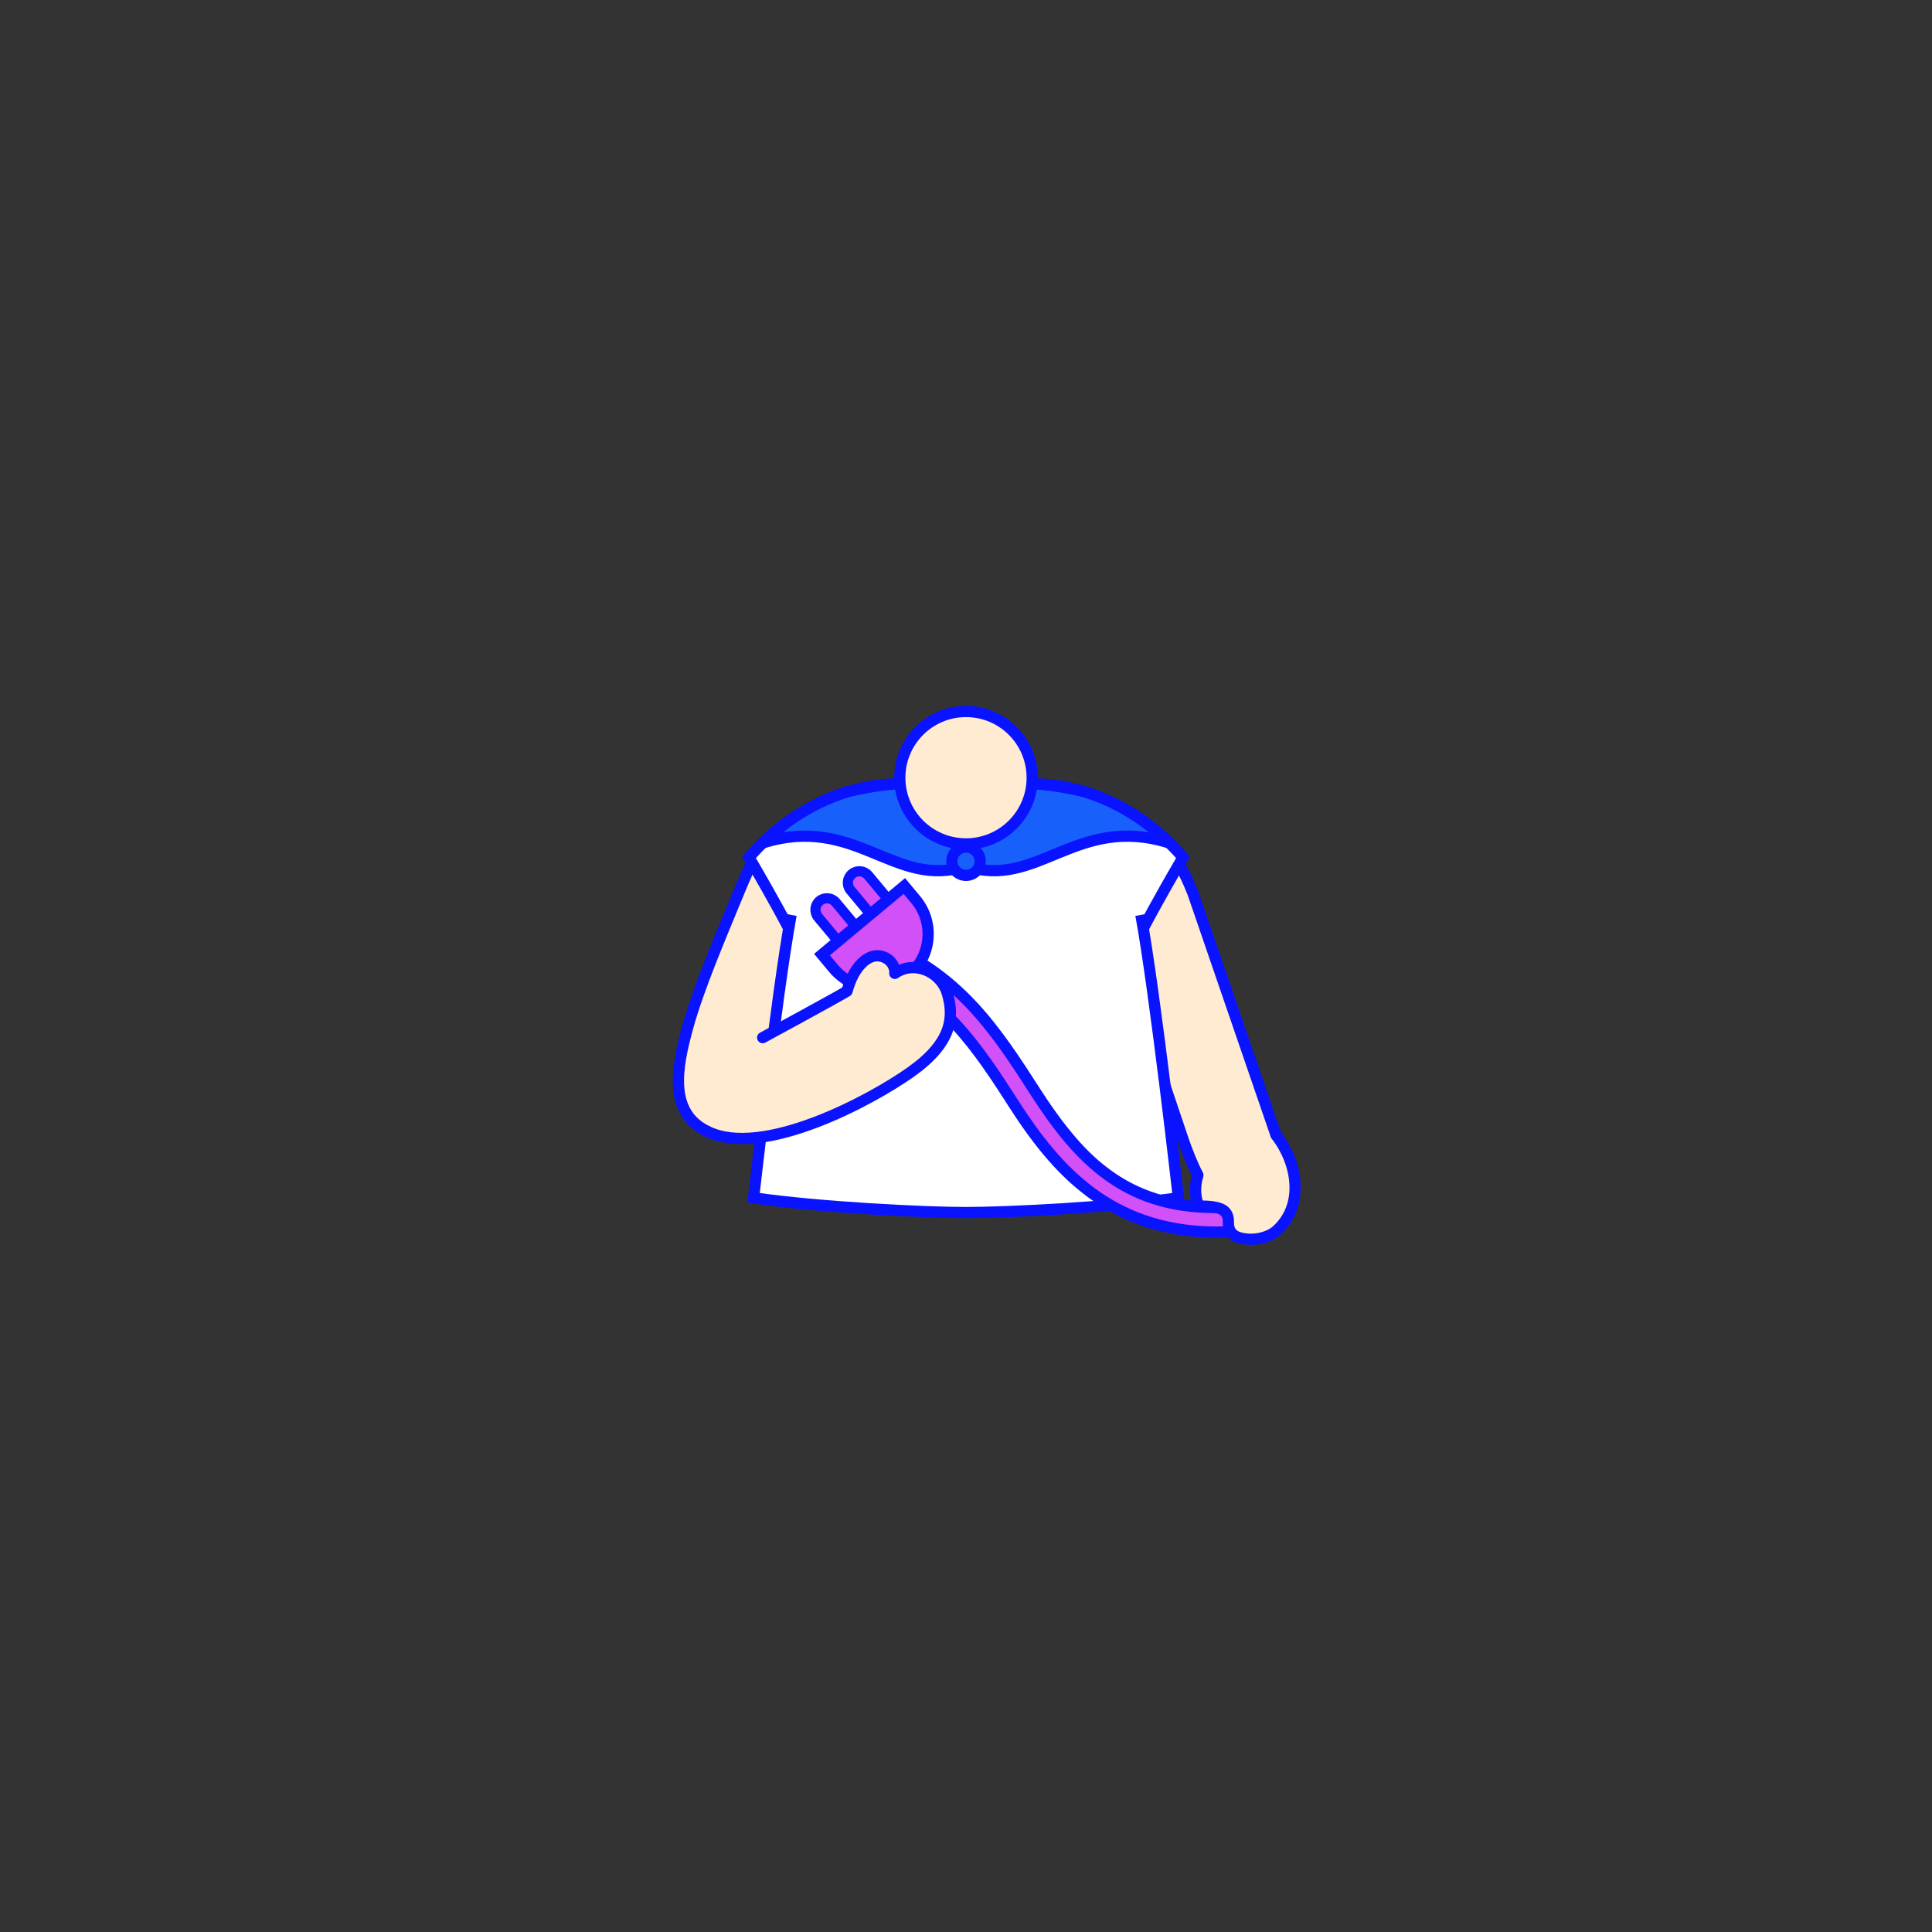 <svg class="tree-image-resource" viewBox="0 0 860 860" fill="none" xmlns="http://www.w3.org/2000/svg">
<rect x="0" y="0" width="860" height="860" fill="#333333" stroke="none"/>
<g clip-path="url(#clip0_137_3562)">
<path d="M337.86 493.13L365.82 410.08L339.49 375.24C339.49 375.24 336.11 379.53 328.7 397.59C321.29 415.65 311.04 439.41 306.15 457.17C301.26 474.93 297.3 495.25 314.97 503.67" fill="#FFEBD1"/>
<path d="M337.86 493.13L365.82 410.08L339.49 375.24C339.49 375.24 336.11 379.53 328.7 397.59C321.29 415.65 311.04 439.41 306.15 457.17C301.26 474.93 297.3 495.25 314.97 503.67" stroke="#0A13FF" stroke-width="5" stroke-linecap="round" stroke-linejoin="round"/>
<path d="M493.91 410.07C507.02 400.02 512.57 351.05 531.03 397.58L568.02 505.31C574.11 514.01 579.4 534.86 566.77 546.27C563.6 549.13 558.11 550.3 553.38 550.74C548.14 551.23 544.39 545.59 547.13 541.1C547.15 541.06 547.18 541.02 547.21 540.98C545.8 543.76 544.94 544.83 541.17 543.88C534.82 542.28 530.03 533.72 533.22 523.12C530.61 518.02 528.33 512.31 526.24 506.1L493.92 410.07H493.91Z" fill="#FFEBD1" stroke="#0A13FF" stroke-width="5" stroke-linecap="round" stroke-linejoin="round"/>
<path d="M430 375.64L508.9 413.26C508.9 413.26 514.55 402.25 526.59 381.64C504.6 356.55 478.6 348.94 459.84 348.94H432.99" fill="white"/>
<path d="M430 375.64L508.9 413.26C508.9 413.26 514.55 402.25 526.59 381.64C504.6 356.55 478.6 348.94 459.84 348.94H432.99" stroke="#0A13FF" stroke-width="5" stroke-miterlimit="10"/>
<path d="M430 375.64L351.1 413.26C351.1 413.26 345.45 402.25 333.41 381.64C355.4 356.55 381.4 348.94 400.16 348.94H427.01" fill="white"/>
<path d="M430 375.64L351.1 413.26C351.1 413.26 345.45 402.25 333.41 381.64C355.4 356.55 381.4 348.94 400.16 348.94H427.01" stroke="#0A13FF" stroke-width="5" stroke-miterlimit="10"/>
<path d="M503.769 390.84C496.419 372.78 486.459 354.73 429.999 354.73C373.539 354.73 363.569 372.78 356.229 390.84C343.929 421.07 335.449 533.65 335.449 533.65C365.039 537.95 400.679 539.89 429.999 539.76C459.319 539.9 494.959 537.95 524.549 533.65C524.549 533.65 516.069 421.07 503.769 390.84Z" fill="white"/>
<path d="M507.849 407.25C514.189 441.6 524.549 533.19 524.549 533.19C494.959 537.49 447.909 539.76 429.999 539.76C412.089 539.76 365.039 537.49 335.449 533.19C335.449 533.19 345.809 441.6 352.149 407.25" fill="white"/>
<path d="M507.849 407.25C514.189 441.6 524.549 533.19 524.549 533.19C494.959 537.49 447.909 539.76 429.999 539.76C412.089 539.76 365.039 537.49 335.449 533.19C335.449 533.19 345.809 441.6 352.149 407.25" stroke="#0A13FF" stroke-width="5" stroke-miterlimit="10"/>
<path d="M377.5 352.39C365.16 356.11 351.88 363.18 339.49 375.23C380.91 362.22 398.25 396.08 430 385.5L429.97 377.9L413.61 348.94H400.15C399.97 348.94 399.79 348.94 399.6 348.94C397.09 348.98 388.29 349.71 377.49 352.38L377.5 352.39Z" fill="#1860FC" stroke="#0A13FF" stroke-width="5" stroke-linecap="round" stroke-linejoin="round"/>
<path d="M482.5 352.39C494.84 356.11 508.12 363.18 520.51 375.23C479.09 362.22 461.75 396.08 430 385.5L430.03 377.9L446.39 348.94H459.85C460.03 348.94 460.21 348.94 460.4 348.94C462.91 348.98 471.71 349.71 482.51 352.38L482.5 352.39Z" fill="#1860FC" stroke="#0A13FF" stroke-width="5" stroke-linecap="round" stroke-linejoin="round"/>
<path d="M429.999 375.65C446.275 375.65 459.469 362.456 459.469 346.18C459.469 329.904 446.275 316.71 429.999 316.71C413.723 316.71 400.529 329.904 400.529 346.18C400.529 362.456 413.723 375.65 429.999 375.65Z" fill="#FFEBD1" stroke="#0A13FF" stroke-width="5" stroke-miterlimit="10"/>
<path d="M429.999 389.66C433.479 389.66 436.299 386.839 436.299 383.36C436.299 379.881 433.479 377.06 429.999 377.06C426.52 377.06 423.699 379.881 423.699 383.36C423.699 386.839 426.52 389.66 429.999 389.66Z" fill="#1860FC" stroke="#0A13FF" stroke-width="5" stroke-miterlimit="10"/>
<path d="M541.409 548.45C540.419 548.45 539.449 548.44 538.489 548.41C493.059 547.13 469.069 519.14 451.589 491.92C435.629 467.07 419.139 441.37 386.409 429.48L384.059 428.63L387.819 418.29L390.169 419.14C426.389 432.3 443.909 459.59 460.849 485.97C488.289 528.71 512.559 537.47 540.559 537.47C542.829 537.47 545.179 537.4 547.539 537.26L550.039 537.11L550.699 548.09L548.199 548.24C545.909 548.38 543.619 548.45 541.409 548.45Z" fill="#D250F7"/>
<path d="M389.319 421.5C424.739 434.37 442.029 461.3 458.749 487.33C477.909 517.17 499.269 539.98 540.559 539.98C542.879 539.98 545.249 539.91 547.689 539.76L548.049 545.75C545.779 545.89 543.559 545.95 541.409 545.95C540.449 545.95 539.499 545.94 538.559 545.91C495.929 544.71 472.719 520.19 453.699 490.57C437.519 465.37 420.789 439.31 387.269 427.13L389.319 421.49M386.329 415.08L384.619 419.78L382.569 425.42L380.859 430.12L385.559 431.83C417.489 443.43 433.759 468.77 449.489 493.27C461.249 511.59 471.989 523.82 484.299 532.92C499.889 544.44 517.589 550.32 538.419 550.91C539.399 550.94 540.409 550.95 541.409 550.95C543.669 550.95 545.999 550.88 548.339 550.74L553.329 550.44L553.029 545.45L552.669 539.46L552.369 534.47L547.379 534.77C545.059 534.91 542.759 534.98 540.549 534.98C522.459 534.98 507.329 530.35 494.299 520.81C487.169 515.6 477.169 506.78 462.949 484.63C445.779 457.89 428.029 430.24 391.019 416.8L386.319 415.09L386.329 415.08Z" fill="#0A13FF"/>
<path d="M386.483 389.671C384.67 387.494 381.435 387.199 379.258 389.012C377.081 390.825 376.786 394.06 378.599 396.237L392.461 412.88C394.275 415.057 397.509 415.352 399.686 413.539C401.863 411.726 402.158 408.491 400.345 406.314L386.483 389.671Z" fill="#D250F7" stroke="#0A13FF" stroke-width="4.54" stroke-miterlimit="10"/>
<path d="M372.054 401.699C370.24 399.522 367.006 399.227 364.829 401.041C362.652 402.854 362.357 406.088 364.17 408.265L378.032 424.909C379.845 427.086 383.08 427.381 385.257 425.568C387.434 423.755 387.729 420.52 385.915 418.343L372.054 401.699Z" fill="#D250F7" stroke="#0A13FF" stroke-width="4.54" stroke-miterlimit="10"/>
<path d="M365.895 424.918L402.547 394.391L407.635 400.499C416.057 410.612 414.684 425.667 404.572 434.089C394.46 442.511 379.404 441.138 370.982 431.026L365.895 424.918Z" fill="#D250F7" stroke="#0A13FF" stroke-width="5" stroke-miterlimit="10"/>
<path d="M314.959 503.66C339.479 515.72 387.659 489.86 405.619 477.07C423.579 464.28 424.939 452.93 421.609 441.97C418.789 432.69 407.099 427.18 398.309 433.29C398.559 430.18 396.469 426.94 392.759 425.78C386.509 423.82 379.869 430.49 377.049 441.2C372.159 444.18 339.489 461.89 339.489 461.89" fill="#FFEBD1"/>
<path d="M314.959 503.66C339.479 515.72 387.659 489.86 405.619 477.07C423.579 464.28 424.939 452.93 421.609 441.97C418.789 432.69 407.099 427.18 398.309 433.29C398.559 430.18 396.469 426.94 392.759 425.78C386.509 423.82 379.869 430.49 377.049 441.2C372.159 444.18 339.489 461.89 339.489 461.89" stroke="#0A13FF" stroke-width="5" stroke-linecap="round" stroke-linejoin="round"/>
<path d="M568.02 505.31C577.48 517.37 580.92 536.35 568.29 547.75C565.12 550.61 559.77 551.94 555.46 551.6C550.21 551.19 546.72 549.44 546.8 544.11C546.88 538.78 543.95 536.82 533.61 536.87C532.02 533.2 531.62 528.41 533.21 523.11" fill="#FFEBD1"/>
<path d="M568.02 505.31C577.48 517.37 580.92 536.35 568.29 547.75C565.12 550.61 559.77 551.94 555.46 551.6C550.21 551.19 546.72 549.44 546.8 544.11C546.88 538.78 543.95 536.82 533.61 536.87C532.02 533.2 531.62 528.41 533.21 523.11" stroke="#0A13FF" stroke-width="5" stroke-linecap="round" stroke-linejoin="round"/>
</g>
<defs>
<clipPath id="clip0_137_3562">
<rect width="100%" height="100%" fill="white"/>
</clipPath>
</defs>
</svg>
